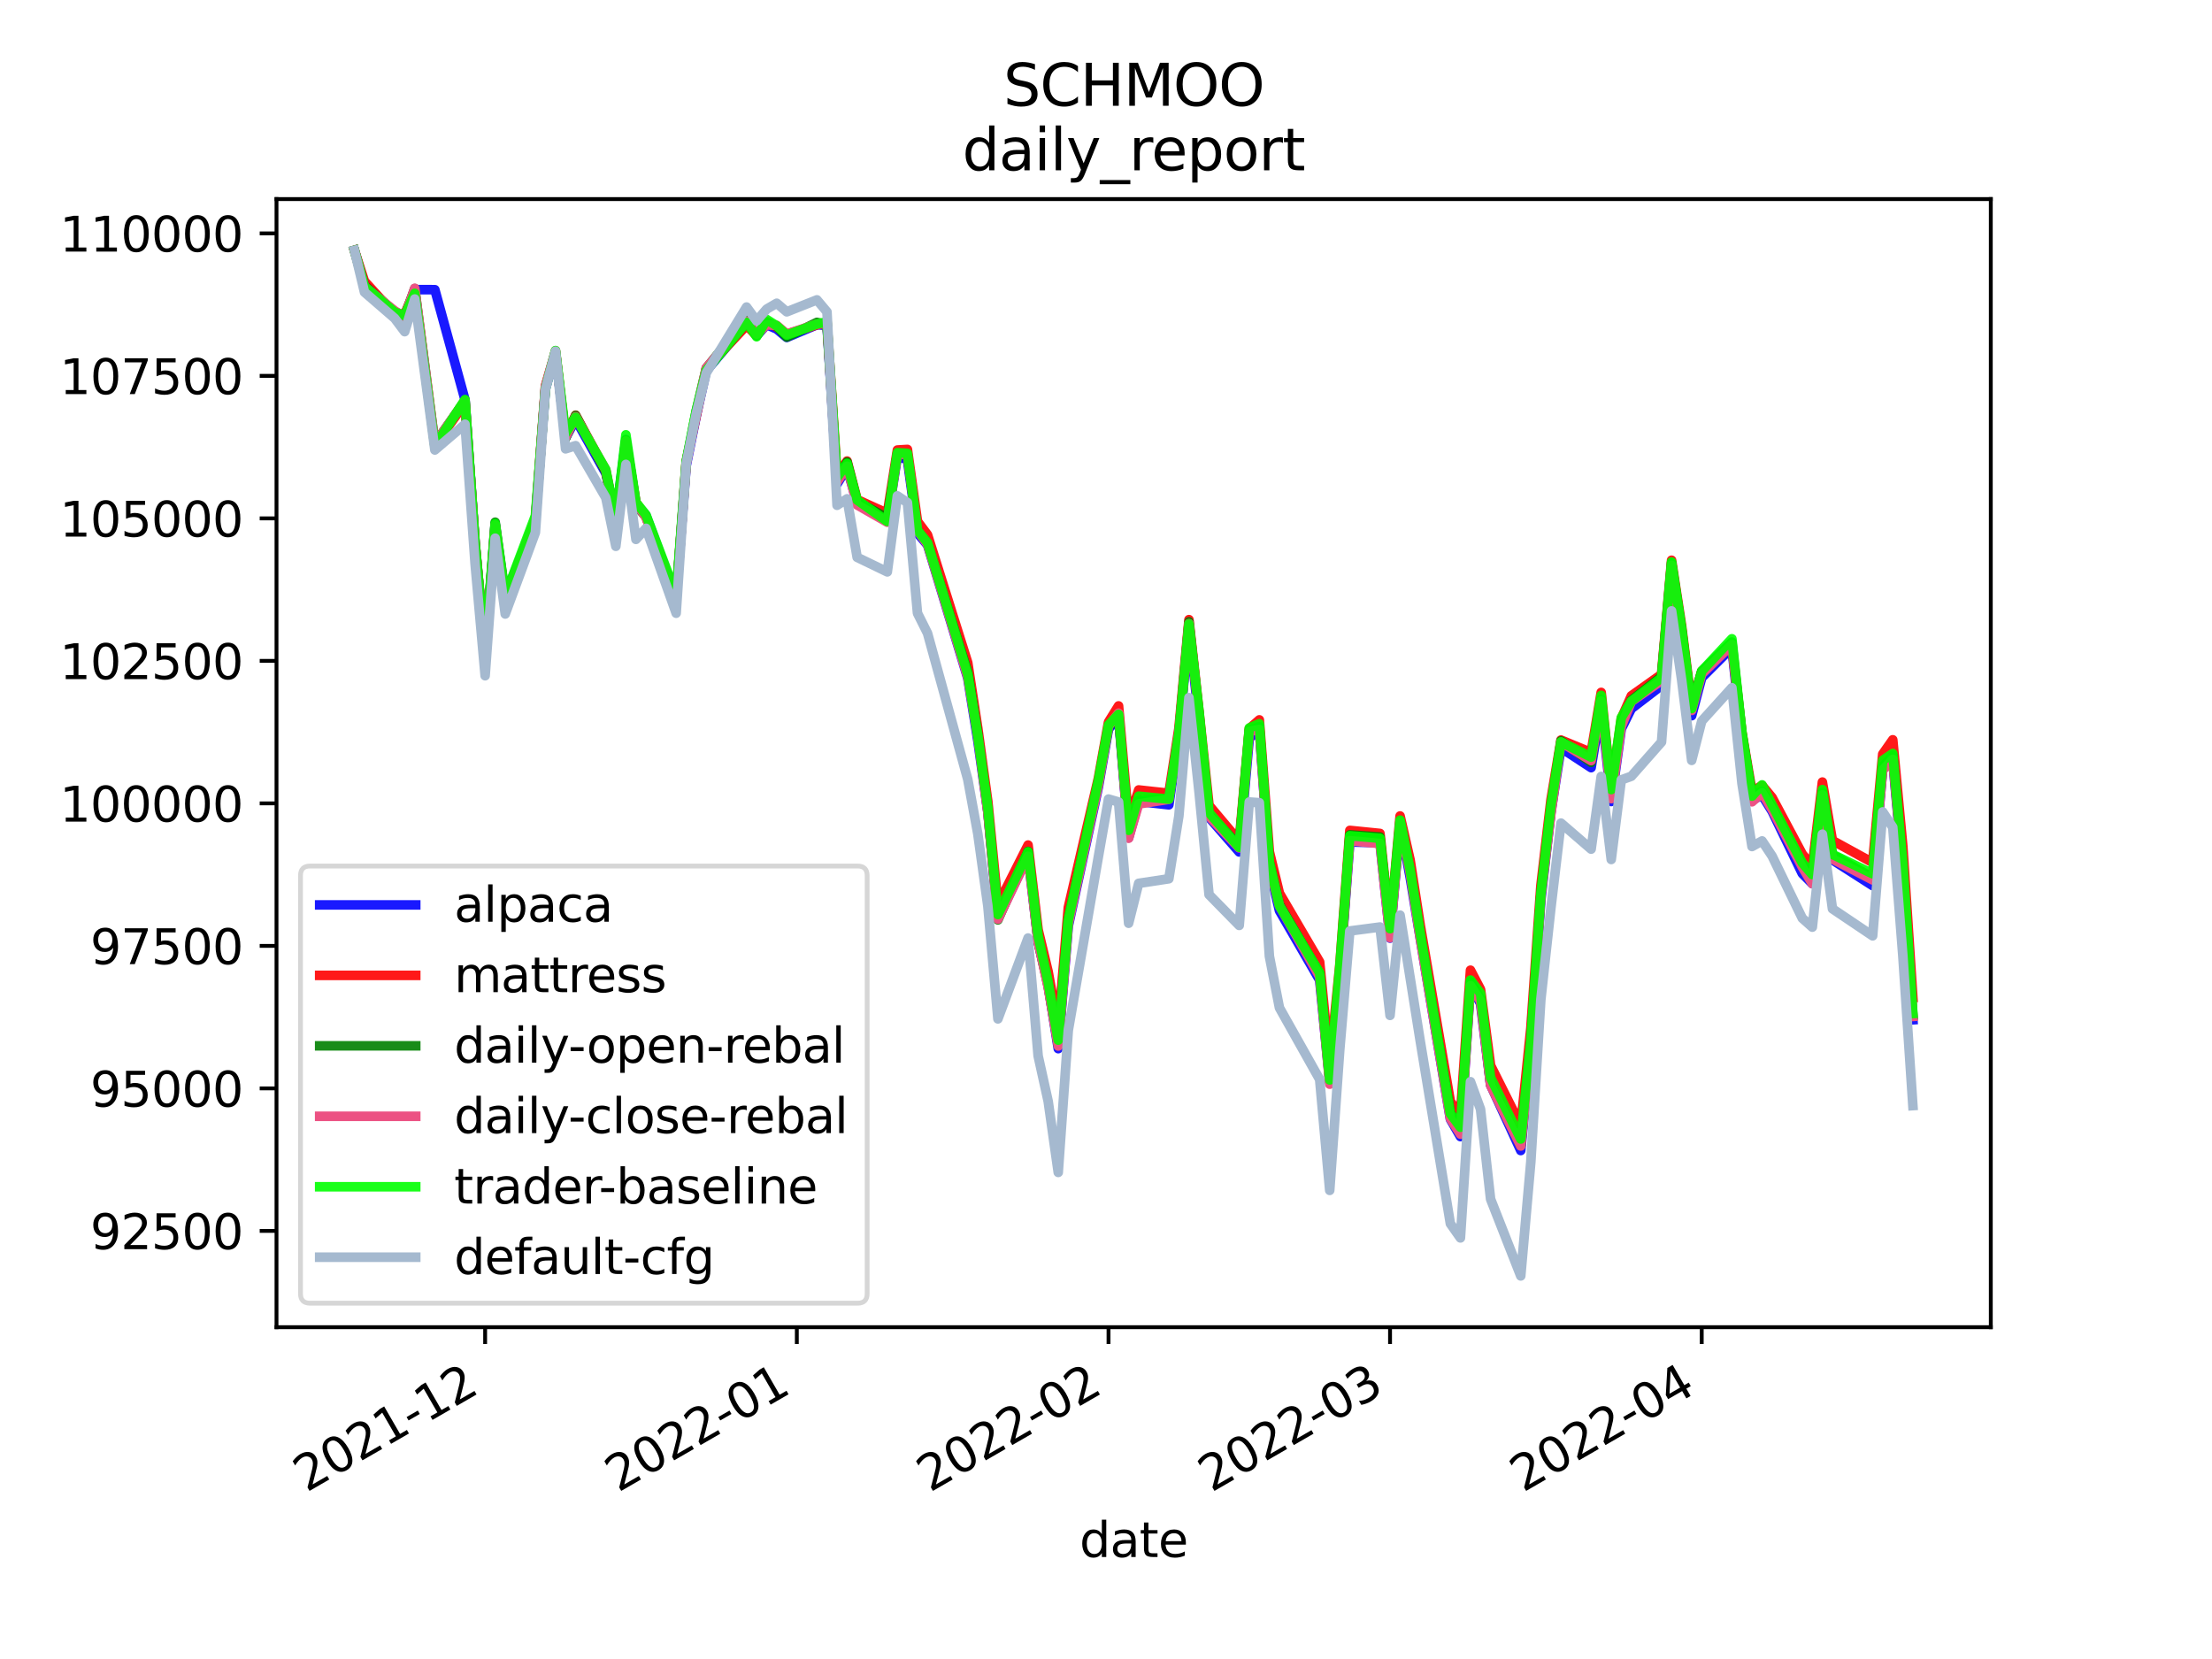<?xml version="1.0" encoding="utf-8" standalone="no"?>
<!DOCTYPE svg PUBLIC "-//W3C//DTD SVG 1.1//EN"
  "http://www.w3.org/Graphics/SVG/1.1/DTD/svg11.dtd">
<svg height="345.6pt" version="1.1" viewBox="0 0 460.8 345.6" width="460.8pt" xmlns="http://www.w3.org/2000/svg" xmlns:xlink="http://www.w3.org/1999/xlink">
 <defs>
  <style type="text/css">*{stroke-linecap:butt;stroke-linejoin:round;}</style>
 </defs>
 <g id="figure_1">
  <g id="patch_1">
   <path d="M 0 345.6 
L 460.8 345.6 
L 460.8 0 
L 0 0 
z
" style="fill:#ffffff;"/>
  </g>
  <g id="axes_1">
   <g id="patch_2">
    <path d="M 57.6 276.48 
L 414.72 276.48 
L 414.72 41.472 
L 57.6 41.472 
z
" style="fill:#ffffff;"/>
   </g>
   <g id="matplotlib.axis_1">
    <g id="xtick_1">
     <g id="line2d_1">
      <defs>
       <path d="M 0 0 
L 0 3.5 
" id="m91ee97bfe8" style="stroke:#000000;stroke-width:0.8;"/>
      </defs>
      <g>
       <use style="stroke:#000000;stroke-width:0.8;" x="101.062" xlink:href="#m91ee97bfe8" y="276.48"/>
      </g>
     </g>
     <g id="text_1">
      <!-- 2021-12 -->
      <g transform="translate(63.837 310.952)rotate(-30)scale(0.1 -0.1)">
       <defs>
        <path d="M 1228 531 
L 3431 531 
L 3431 0 
L 469 0 
L 469 531 
Q 828 903 1448 1529 
Q 2069 2156 2228 2338 
Q 2531 2678 2651 2914 
Q 2772 3150 2772 3378 
Q 2772 3750 2511 3984 
Q 2250 4219 1831 4219 
Q 1534 4219 1204 4116 
Q 875 4013 500 3803 
L 500 4441 
Q 881 4594 1212 4672 
Q 1544 4750 1819 4750 
Q 2544 4750 2975 4387 
Q 3406 4025 3406 3419 
Q 3406 3131 3298 2873 
Q 3191 2616 2906 2266 
Q 2828 2175 2409 1742 
Q 1991 1309 1228 531 
z
" id="DejaVuSans-32" transform="scale(0.016)"/>
        <path d="M 2034 4250 
Q 1547 4250 1301 3770 
Q 1056 3291 1056 2328 
Q 1056 1369 1301 889 
Q 1547 409 2034 409 
Q 2525 409 2770 889 
Q 3016 1369 3016 2328 
Q 3016 3291 2770 3770 
Q 2525 4250 2034 4250 
z
M 2034 4750 
Q 2819 4750 3233 4129 
Q 3647 3509 3647 2328 
Q 3647 1150 3233 529 
Q 2819 -91 2034 -91 
Q 1250 -91 836 529 
Q 422 1150 422 2328 
Q 422 3509 836 4129 
Q 1250 4750 2034 4750 
z
" id="DejaVuSans-30" transform="scale(0.016)"/>
        <path d="M 794 531 
L 1825 531 
L 1825 4091 
L 703 3866 
L 703 4441 
L 1819 4666 
L 2450 4666 
L 2450 531 
L 3481 531 
L 3481 0 
L 794 0 
L 794 531 
z
" id="DejaVuSans-31" transform="scale(0.016)"/>
        <path d="M 313 2009 
L 1997 2009 
L 1997 1497 
L 313 1497 
L 313 2009 
z
" id="DejaVuSans-2d" transform="scale(0.016)"/>
       </defs>
       <use xlink:href="#DejaVuSans-32"/>
       <use x="63.623" xlink:href="#DejaVuSans-30"/>
       <use x="127.246" xlink:href="#DejaVuSans-32"/>
       <use x="190.869" xlink:href="#DejaVuSans-31"/>
       <use x="254.492" xlink:href="#DejaVuSans-2d"/>
       <use x="290.576" xlink:href="#DejaVuSans-31"/>
       <use x="354.199" xlink:href="#DejaVuSans-32"/>
      </g>
     </g>
    </g>
    <g id="xtick_2">
     <g id="line2d_2">
      <g>
       <use style="stroke:#000000;stroke-width:0.8;" x="165.993" xlink:href="#m91ee97bfe8" y="276.48"/>
      </g>
     </g>
     <g id="text_2">
      <!-- 2022-01 -->
      <g transform="translate(128.768 310.952)rotate(-30)scale(0.1 -0.1)">
       <use xlink:href="#DejaVuSans-32"/>
       <use x="63.623" xlink:href="#DejaVuSans-30"/>
       <use x="127.246" xlink:href="#DejaVuSans-32"/>
       <use x="190.869" xlink:href="#DejaVuSans-32"/>
       <use x="254.492" xlink:href="#DejaVuSans-2d"/>
       <use x="290.576" xlink:href="#DejaVuSans-30"/>
       <use x="354.199" xlink:href="#DejaVuSans-31"/>
      </g>
     </g>
    </g>
    <g id="xtick_3">
     <g id="line2d_3">
      <g>
       <use style="stroke:#000000;stroke-width:0.8;" x="230.924" xlink:href="#m91ee97bfe8" y="276.48"/>
      </g>
     </g>
     <g id="text_3">
      <!-- 2022-02 -->
      <g transform="translate(193.699 310.952)rotate(-30)scale(0.1 -0.1)">
       <use xlink:href="#DejaVuSans-32"/>
       <use x="63.623" xlink:href="#DejaVuSans-30"/>
       <use x="127.246" xlink:href="#DejaVuSans-32"/>
       <use x="190.869" xlink:href="#DejaVuSans-32"/>
       <use x="254.492" xlink:href="#DejaVuSans-2d"/>
       <use x="290.576" xlink:href="#DejaVuSans-30"/>
       <use x="354.199" xlink:href="#DejaVuSans-32"/>
      </g>
     </g>
    </g>
    <g id="xtick_4">
     <g id="line2d_4">
      <g>
       <use style="stroke:#000000;stroke-width:0.8;" x="289.571" xlink:href="#m91ee97bfe8" y="276.48"/>
      </g>
     </g>
     <g id="text_4">
      <!-- 2022-03 -->
      <g transform="translate(252.346 310.952)rotate(-30)scale(0.1 -0.1)">
       <defs>
        <path d="M 2597 2516 
Q 3050 2419 3304 2112 
Q 3559 1806 3559 1356 
Q 3559 666 3084 287 
Q 2609 -91 1734 -91 
Q 1441 -91 1130 -33 
Q 819 25 488 141 
L 488 750 
Q 750 597 1062 519 
Q 1375 441 1716 441 
Q 2309 441 2620 675 
Q 2931 909 2931 1356 
Q 2931 1769 2642 2001 
Q 2353 2234 1838 2234 
L 1294 2234 
L 1294 2753 
L 1863 2753 
Q 2328 2753 2575 2939 
Q 2822 3125 2822 3475 
Q 2822 3834 2567 4026 
Q 2313 4219 1838 4219 
Q 1578 4219 1281 4162 
Q 984 4106 628 3988 
L 628 4550 
Q 988 4650 1302 4700 
Q 1616 4750 1894 4750 
Q 2613 4750 3031 4423 
Q 3450 4097 3450 3541 
Q 3450 3153 3228 2886 
Q 3006 2619 2597 2516 
z
" id="DejaVuSans-33" transform="scale(0.016)"/>
       </defs>
       <use xlink:href="#DejaVuSans-32"/>
       <use x="63.623" xlink:href="#DejaVuSans-30"/>
       <use x="127.246" xlink:href="#DejaVuSans-32"/>
       <use x="190.869" xlink:href="#DejaVuSans-32"/>
       <use x="254.492" xlink:href="#DejaVuSans-2d"/>
       <use x="290.576" xlink:href="#DejaVuSans-30"/>
       <use x="354.199" xlink:href="#DejaVuSans-33"/>
      </g>
     </g>
    </g>
    <g id="xtick_5">
     <g id="line2d_5">
      <g>
       <use style="stroke:#000000;stroke-width:0.8;" x="354.502" xlink:href="#m91ee97bfe8" y="276.48"/>
      </g>
     </g>
     <g id="text_5">
      <!-- 2022-04 -->
      <g transform="translate(317.277 310.952)rotate(-30)scale(0.1 -0.1)">
       <defs>
        <path d="M 2419 4116 
L 825 1625 
L 2419 1625 
L 2419 4116 
z
M 2253 4666 
L 3047 4666 
L 3047 1625 
L 3713 1625 
L 3713 1100 
L 3047 1100 
L 3047 0 
L 2419 0 
L 2419 1100 
L 313 1100 
L 313 1709 
L 2253 4666 
z
" id="DejaVuSans-34" transform="scale(0.016)"/>
       </defs>
       <use xlink:href="#DejaVuSans-32"/>
       <use x="63.623" xlink:href="#DejaVuSans-30"/>
       <use x="127.246" xlink:href="#DejaVuSans-32"/>
       <use x="190.869" xlink:href="#DejaVuSans-32"/>
       <use x="254.492" xlink:href="#DejaVuSans-2d"/>
       <use x="290.576" xlink:href="#DejaVuSans-30"/>
       <use x="354.199" xlink:href="#DejaVuSans-34"/>
      </g>
     </g>
    </g>
    <g id="text_6">
     <!-- date -->
     <g transform="translate(224.885 324.351)scale(0.1 -0.1)">
      <defs>
       <path d="M 2906 2969 
L 2906 4863 
L 3481 4863 
L 3481 0 
L 2906 0 
L 2906 525 
Q 2725 213 2448 61 
Q 2172 -91 1784 -91 
Q 1150 -91 751 415 
Q 353 922 353 1747 
Q 353 2572 751 3078 
Q 1150 3584 1784 3584 
Q 2172 3584 2448 3432 
Q 2725 3281 2906 2969 
z
M 947 1747 
Q 947 1113 1208 752 
Q 1469 391 1925 391 
Q 2381 391 2643 752 
Q 2906 1113 2906 1747 
Q 2906 2381 2643 2742 
Q 2381 3103 1925 3103 
Q 1469 3103 1208 2742 
Q 947 2381 947 1747 
z
" id="DejaVuSans-64" transform="scale(0.016)"/>
       <path d="M 2194 1759 
Q 1497 1759 1228 1600 
Q 959 1441 959 1056 
Q 959 750 1161 570 
Q 1363 391 1709 391 
Q 2188 391 2477 730 
Q 2766 1069 2766 1631 
L 2766 1759 
L 2194 1759 
z
M 3341 1997 
L 3341 0 
L 2766 0 
L 2766 531 
Q 2569 213 2275 61 
Q 1981 -91 1556 -91 
Q 1019 -91 701 211 
Q 384 513 384 1019 
Q 384 1609 779 1909 
Q 1175 2209 1959 2209 
L 2766 2209 
L 2766 2266 
Q 2766 2663 2505 2880 
Q 2244 3097 1772 3097 
Q 1472 3097 1187 3025 
Q 903 2953 641 2809 
L 641 3341 
Q 956 3463 1253 3523 
Q 1550 3584 1831 3584 
Q 2591 3584 2966 3190 
Q 3341 2797 3341 1997 
z
" id="DejaVuSans-61" transform="scale(0.016)"/>
       <path d="M 1172 4494 
L 1172 3500 
L 2356 3500 
L 2356 3053 
L 1172 3053 
L 1172 1153 
Q 1172 725 1289 603 
Q 1406 481 1766 481 
L 2356 481 
L 2356 0 
L 1766 0 
Q 1100 0 847 248 
Q 594 497 594 1153 
L 594 3053 
L 172 3053 
L 172 3500 
L 594 3500 
L 594 4494 
L 1172 4494 
z
" id="DejaVuSans-74" transform="scale(0.016)"/>
       <path d="M 3597 1894 
L 3597 1613 
L 953 1613 
Q 991 1019 1311 708 
Q 1631 397 2203 397 
Q 2534 397 2845 478 
Q 3156 559 3463 722 
L 3463 178 
Q 3153 47 2828 -22 
Q 2503 -91 2169 -91 
Q 1331 -91 842 396 
Q 353 884 353 1716 
Q 353 2575 817 3079 
Q 1281 3584 2069 3584 
Q 2775 3584 3186 3129 
Q 3597 2675 3597 1894 
z
M 3022 2063 
Q 3016 2534 2758 2815 
Q 2500 3097 2075 3097 
Q 1594 3097 1305 2825 
Q 1016 2553 972 2059 
L 3022 2063 
z
" id="DejaVuSans-65" transform="scale(0.016)"/>
      </defs>
      <use xlink:href="#DejaVuSans-64"/>
      <use x="63.477" xlink:href="#DejaVuSans-61"/>
      <use x="124.756" xlink:href="#DejaVuSans-74"/>
      <use x="163.965" xlink:href="#DejaVuSans-65"/>
     </g>
    </g>
   </g>
   <g id="matplotlib.axis_2">
    <g id="ytick_1">
     <g id="line2d_6">
      <defs>
       <path d="M 0 0 
L -3.5 0 
" id="med7c6c26e0" style="stroke:#000000;stroke-width:0.8;"/>
      </defs>
      <g>
       <use style="stroke:#000000;stroke-width:0.8;" x="57.6" xlink:href="#med7c6c26e0" y="256.418"/>
      </g>
     </g>
     <g id="text_7">
      <!-- 92500 -->
      <g transform="translate(18.788 260.217)scale(0.1 -0.1)">
       <defs>
        <path d="M 703 97 
L 703 672 
Q 941 559 1184 500 
Q 1428 441 1663 441 
Q 2288 441 2617 861 
Q 2947 1281 2994 2138 
Q 2813 1869 2534 1725 
Q 2256 1581 1919 1581 
Q 1219 1581 811 2004 
Q 403 2428 403 3163 
Q 403 3881 828 4315 
Q 1253 4750 1959 4750 
Q 2769 4750 3195 4129 
Q 3622 3509 3622 2328 
Q 3622 1225 3098 567 
Q 2575 -91 1691 -91 
Q 1453 -91 1209 -44 
Q 966 3 703 97 
z
M 1959 2075 
Q 2384 2075 2632 2365 
Q 2881 2656 2881 3163 
Q 2881 3666 2632 3958 
Q 2384 4250 1959 4250 
Q 1534 4250 1286 3958 
Q 1038 3666 1038 3163 
Q 1038 2656 1286 2365 
Q 1534 2075 1959 2075 
z
" id="DejaVuSans-39" transform="scale(0.016)"/>
        <path d="M 691 4666 
L 3169 4666 
L 3169 4134 
L 1269 4134 
L 1269 2991 
Q 1406 3038 1543 3061 
Q 1681 3084 1819 3084 
Q 2600 3084 3056 2656 
Q 3513 2228 3513 1497 
Q 3513 744 3044 326 
Q 2575 -91 1722 -91 
Q 1428 -91 1123 -41 
Q 819 9 494 109 
L 494 744 
Q 775 591 1075 516 
Q 1375 441 1709 441 
Q 2250 441 2565 725 
Q 2881 1009 2881 1497 
Q 2881 1984 2565 2268 
Q 2250 2553 1709 2553 
Q 1456 2553 1204 2497 
Q 953 2441 691 2322 
L 691 4666 
z
" id="DejaVuSans-35" transform="scale(0.016)"/>
       </defs>
       <use xlink:href="#DejaVuSans-39"/>
       <use x="63.623" xlink:href="#DejaVuSans-32"/>
       <use x="127.246" xlink:href="#DejaVuSans-35"/>
       <use x="190.869" xlink:href="#DejaVuSans-30"/>
       <use x="254.492" xlink:href="#DejaVuSans-30"/>
      </g>
     </g>
    </g>
    <g id="ytick_2">
     <g id="line2d_7">
      <g>
       <use style="stroke:#000000;stroke-width:0.8;" x="57.6" xlink:href="#med7c6c26e0" y="226.732"/>
      </g>
     </g>
     <g id="text_8">
      <!-- 95000 -->
      <g transform="translate(18.788 230.531)scale(0.1 -0.1)">
       <use xlink:href="#DejaVuSans-39"/>
       <use x="63.623" xlink:href="#DejaVuSans-35"/>
       <use x="127.246" xlink:href="#DejaVuSans-30"/>
       <use x="190.869" xlink:href="#DejaVuSans-30"/>
       <use x="254.492" xlink:href="#DejaVuSans-30"/>
      </g>
     </g>
    </g>
    <g id="ytick_3">
     <g id="line2d_8">
      <g>
       <use style="stroke:#000000;stroke-width:0.8;" x="57.6" xlink:href="#med7c6c26e0" y="197.046"/>
      </g>
     </g>
     <g id="text_9">
      <!-- 97500 -->
      <g transform="translate(18.788 200.845)scale(0.1 -0.1)">
       <defs>
        <path d="M 525 4666 
L 3525 4666 
L 3525 4397 
L 1831 0 
L 1172 0 
L 2766 4134 
L 525 4134 
L 525 4666 
z
" id="DejaVuSans-37" transform="scale(0.016)"/>
       </defs>
       <use xlink:href="#DejaVuSans-39"/>
       <use x="63.623" xlink:href="#DejaVuSans-37"/>
       <use x="127.246" xlink:href="#DejaVuSans-35"/>
       <use x="190.869" xlink:href="#DejaVuSans-30"/>
       <use x="254.492" xlink:href="#DejaVuSans-30"/>
      </g>
     </g>
    </g>
    <g id="ytick_4">
     <g id="line2d_9">
      <g>
       <use style="stroke:#000000;stroke-width:0.8;" x="57.6" xlink:href="#med7c6c26e0" y="167.359"/>
      </g>
     </g>
     <g id="text_10">
      <!-- 100000 -->
      <g transform="translate(12.425 171.158)scale(0.1 -0.1)">
       <use xlink:href="#DejaVuSans-31"/>
       <use x="63.623" xlink:href="#DejaVuSans-30"/>
       <use x="127.246" xlink:href="#DejaVuSans-30"/>
       <use x="190.869" xlink:href="#DejaVuSans-30"/>
       <use x="254.492" xlink:href="#DejaVuSans-30"/>
       <use x="318.115" xlink:href="#DejaVuSans-30"/>
      </g>
     </g>
    </g>
    <g id="ytick_5">
     <g id="line2d_10">
      <g>
       <use style="stroke:#000000;stroke-width:0.8;" x="57.6" xlink:href="#med7c6c26e0" y="137.673"/>
      </g>
     </g>
     <g id="text_11">
      <!-- 102500 -->
      <g transform="translate(12.425 141.472)scale(0.1 -0.1)">
       <use xlink:href="#DejaVuSans-31"/>
       <use x="63.623" xlink:href="#DejaVuSans-30"/>
       <use x="127.246" xlink:href="#DejaVuSans-32"/>
       <use x="190.869" xlink:href="#DejaVuSans-35"/>
       <use x="254.492" xlink:href="#DejaVuSans-30"/>
       <use x="318.115" xlink:href="#DejaVuSans-30"/>
      </g>
     </g>
    </g>
    <g id="ytick_6">
     <g id="line2d_11">
      <g>
       <use style="stroke:#000000;stroke-width:0.8;" x="57.6" xlink:href="#med7c6c26e0" y="107.987"/>
      </g>
     </g>
     <g id="text_12">
      <!-- 105000 -->
      <g transform="translate(12.425 111.786)scale(0.1 -0.1)">
       <use xlink:href="#DejaVuSans-31"/>
       <use x="63.623" xlink:href="#DejaVuSans-30"/>
       <use x="127.246" xlink:href="#DejaVuSans-35"/>
       <use x="190.869" xlink:href="#DejaVuSans-30"/>
       <use x="254.492" xlink:href="#DejaVuSans-30"/>
       <use x="318.115" xlink:href="#DejaVuSans-30"/>
      </g>
     </g>
    </g>
    <g id="ytick_7">
     <g id="line2d_12">
      <g>
       <use style="stroke:#000000;stroke-width:0.8;" x="57.6" xlink:href="#med7c6c26e0" y="78.3"/>
      </g>
     </g>
     <g id="text_13">
      <!-- 107500 -->
      <g transform="translate(12.425 82.1)scale(0.1 -0.1)">
       <use xlink:href="#DejaVuSans-31"/>
       <use x="63.623" xlink:href="#DejaVuSans-30"/>
       <use x="127.246" xlink:href="#DejaVuSans-37"/>
       <use x="190.869" xlink:href="#DejaVuSans-35"/>
       <use x="254.492" xlink:href="#DejaVuSans-30"/>
       <use x="318.115" xlink:href="#DejaVuSans-30"/>
      </g>
     </g>
    </g>
    <g id="ytick_8">
     <g id="line2d_13">
      <g>
       <use style="stroke:#000000;stroke-width:0.8;" x="57.6" xlink:href="#med7c6c26e0" y="48.614"/>
      </g>
     </g>
     <g id="text_14">
      <!-- 110000 -->
      <g transform="translate(12.425 52.413)scale(0.1 -0.1)">
       <use xlink:href="#DejaVuSans-31"/>
       <use x="63.623" xlink:href="#DejaVuSans-31"/>
       <use x="127.246" xlink:href="#DejaVuSans-30"/>
       <use x="190.869" xlink:href="#DejaVuSans-30"/>
       <use x="254.492" xlink:href="#DejaVuSans-30"/>
       <use x="318.115" xlink:href="#DejaVuSans-30"/>
      </g>
     </g>
    </g>
   </g>
   <g id="line2d_14">
    <path clip-path="url(#p1a6c184870)" d="M 73.833 52.154 
L 75.927 59.183 
L 82.211 65.481 
L 84.305 66.21 
L 86.4 60.339 
L 90.589 60.346 
L 96.873 83.286 
L 98.967 113.056 
L 101.062 136.129 
L 103.156 109.179 
L 105.251 124.555 
L 111.535 108.155 
L 113.629 80.981 
L 115.724 73.54 
L 117.818 91.233 
L 119.913 87.343 
L 126.196 98.582 
L 128.291 107.733 
L 130.385 91.559 
L 132.48 104.893 
L 134.575 107.373 
L 140.858 124.41 
L 142.953 97.012 
L 145.047 86.623 
L 147.142 77.229 
L 155.52 67.334 
L 157.615 69.925 
L 159.709 67.652 
L 161.804 68.538 
L 163.898 70.295 
L 170.182 67.641 
L 172.276 67.799 
L 174.371 100.804 
L 176.465 97.44 
L 178.56 104.858 
L 184.844 108.609 
L 186.938 95.078 
L 189.033 95.728 
L 191.127 111.046 
L 193.222 113.522 
L 201.6 141.269 
L 203.695 154.274 
L 205.789 169.176 
L 207.884 191.324 
L 214.167 178.22 
L 216.262 196.14 
L 218.356 205.292 
L 220.451 218.451 
L 222.545 192.932 
L 228.829 163.893 
L 230.924 151.863 
L 233.018 149.39 
L 235.113 174.52 
L 237.207 166.946 
L 243.491 167.663 
L 245.585 153.216 
L 247.68 130.789 
L 249.775 150.186 
L 251.869 170.275 
L 258.153 177.481 
L 260.247 153.769 
L 262.342 151.921 
L 264.436 180.83 
L 266.531 189.716 
L 274.909 204.167 
L 277.004 225.447 
L 279.098 203.236 
L 281.193 175.393 
L 287.476 175.563 
L 289.571 195.431 
L 291.665 171.605 
L 293.76 182.775 
L 295.855 195.46 
L 302.138 233.164 
L 304.233 236.772 
L 306.327 205.093 
L 308.422 209.067 
L 310.516 226.023 
L 316.8 239.674 
L 318.895 218.288 
L 320.989 187.41 
L 323.084 169.213 
L 325.178 155.807 
L 331.462 159.914 
L 333.556 147.217 
L 335.651 166.968 
L 337.745 151.839 
L 339.84 147.625 
L 346.124 142.802 
L 348.218 118.561 
L 350.313 131.503 
L 352.407 149.094 
L 354.502 141.174 
L 360.785 134.901 
L 362.88 154.642 
L 364.975 166.697 
L 367.069 165.632 
L 369.164 169.009 
L 375.447 181.971 
L 377.542 184.086 
L 379.636 167.008 
L 381.731 179.129 
L 390.109 184.494 
L 392.204 160.175 
L 394.298 158.466 
L 396.393 181.568 
L 398.487 212.443 
" style="fill:none;stroke:#0000ff;stroke-linecap:square;stroke-opacity:0.9;stroke-width:2;"/>
   </g>
   <g id="line2d_15">
    <path clip-path="url(#p1a6c184870)" d="M 73.833 52.154 
L 75.927 58.588 
L 82.211 65.478 
L 84.305 65.471 
L 86.4 60.468 
L 90.589 92.789 
L 96.873 83.945 
L 98.967 112.941 
L 101.062 135.818 
L 103.156 109.853 
L 105.251 124.845 
L 111.535 108.361 
L 113.629 80.379 
L 115.724 73.312 
L 117.818 90.926 
L 119.913 86.494 
L 126.196 98.095 
L 128.291 108.514 
L 130.385 91.907 
L 132.48 104.639 
L 134.575 107.706 
L 140.858 124.697 
L 142.953 96.103 
L 145.047 86.568 
L 147.142 76.712 
L 155.52 67.806 
L 157.615 69.918 
L 159.709 66.98 
L 161.804 68.135 
L 163.898 69.603 
L 170.182 67.674 
L 172.276 67.157 
L 174.371 99.003 
L 176.465 96.046 
L 178.56 104.087 
L 184.844 106.938 
L 186.938 93.749 
L 189.033 93.621 
L 191.127 108.612 
L 193.222 111.412 
L 201.6 138.056 
L 203.695 151.72 
L 205.789 167.035 
L 207.884 188.463 
L 214.167 176.04 
L 216.262 193.695 
L 218.356 202.439 
L 220.451 214.13 
L 222.545 189.058 
L 228.829 162.046 
L 230.924 150.414 
L 233.018 147.052 
L 235.113 171.031 
L 237.207 164.563 
L 243.491 165.252 
L 245.585 151.73 
L 247.68 129.084 
L 249.775 148.134 
L 251.869 167.787 
L 258.153 175.244 
L 260.247 151.808 
L 262.342 149.961 
L 264.436 177.439 
L 266.531 186.076 
L 274.909 200.388 
L 277.004 221.927 
L 279.098 201.174 
L 281.193 172.987 
L 287.476 173.621 
L 289.571 193.548 
L 291.665 169.98 
L 293.76 179.174 
L 295.855 192.681 
L 302.138 229.465 
L 304.233 232.305 
L 306.327 202.111 
L 308.422 206.108 
L 310.516 221.957 
L 316.8 234.496 
L 318.895 214.265 
L 320.989 184.487 
L 323.084 166.647 
L 325.178 154.167 
L 331.462 156.755 
L 333.556 144.236 
L 335.651 164.628 
L 337.745 149.685 
L 339.84 144.943 
L 346.124 140.493 
L 348.218 116.706 
L 350.313 130.375 
L 352.407 146.99 
L 354.502 139.838 
L 360.785 134.451 
L 362.88 152.532 
L 364.975 164.873 
L 367.069 163.629 
L 369.164 166.144 
L 375.447 177.91 
L 377.542 180.491 
L 379.636 162.918 
L 381.731 175.095 
L 390.109 179.693 
L 392.204 157.092 
L 394.298 154.112 
L 396.393 176.299 
L 398.487 207.834 
" style="fill:none;stroke:#ff0000;stroke-linecap:square;stroke-opacity:0.9;stroke-width:2;"/>
   </g>
   <g id="line2d_16">
    <path clip-path="url(#p1a6c184870)" d="M 73.833 52.154 
L 75.927 59.52 
L 82.211 64.905 
L 84.305 65.855 
L 86.4 60.121 
L 90.589 92.373 
L 96.873 83.466 
L 98.967 113.171 
L 101.062 135.991 
L 103.156 108.787 
L 105.251 123.98 
L 111.535 108.665 
L 113.629 80.67 
L 115.724 73.229 
L 117.818 91.304 
L 119.913 86.55 
L 126.196 98.257 
L 128.291 108.943 
L 130.385 91.69 
L 132.48 105.327 
L 134.575 107.612 
L 140.858 124.717 
L 142.953 96.286 
L 145.047 85.568 
L 147.142 76.693 
L 155.52 66.383 
L 157.615 69.923 
L 159.709 67.264 
L 161.804 67.951 
L 163.898 70.219 
L 170.182 67.16 
L 172.276 67.625 
L 174.371 100.162 
L 176.465 96.247 
L 178.56 104.458 
L 184.844 107.936 
L 186.938 94.522 
L 189.033 94.924 
L 191.127 110.464 
L 193.222 113.256 
L 201.6 140.014 
L 203.695 152.904 
L 205.789 169.005 
L 207.884 191.628 
L 214.167 177.367 
L 216.262 196.136 
L 218.356 205.468 
L 220.451 217.731 
L 222.545 191.541 
L 228.829 163.136 
L 230.924 151.453 
L 233.018 149.049 
L 235.113 173.843 
L 237.207 166.757 
L 243.491 166.39 
L 245.585 152.836 
L 247.68 129.538 
L 249.775 148.635 
L 251.869 169.785 
L 258.153 176.093 
L 260.247 152.146 
L 262.342 151.354 
L 264.436 179.682 
L 266.531 188.436 
L 274.909 202.798 
L 277.004 225.258 
L 279.098 202.919 
L 281.193 173.916 
L 287.476 174.359 
L 289.571 194.653 
L 291.665 171.167 
L 293.76 181.596 
L 295.855 194.85 
L 302.138 231.794 
L 304.233 235.642 
L 306.327 204.455 
L 308.422 208.057 
L 310.516 225.903 
L 316.8 238.661 
L 318.895 217.388 
L 320.989 186.231 
L 323.084 168.968 
L 325.178 154.331 
L 331.462 158.814 
L 333.556 145.676 
L 335.651 165.268 
L 337.745 150.547 
L 339.84 145.883 
L 346.124 140.941 
L 348.218 117.243 
L 350.313 131.118 
L 352.407 147.455 
L 354.502 139.847 
L 360.785 133.748 
L 362.88 152.826 
L 364.975 165.61 
L 367.069 164.833 
L 369.164 168.165 
L 375.447 180.006 
L 377.542 182.701 
L 379.636 165.062 
L 381.731 178.069 
L 390.109 182.838 
L 392.204 159.689 
L 394.298 157.348 
L 396.393 180.98 
L 398.487 211.445 
" style="fill:none;stroke:#008000;stroke-linecap:square;stroke-opacity:0.9;stroke-width:2;"/>
   </g>
   <g id="line2d_17">
    <path clip-path="url(#p1a6c184870)" d="M 73.833 52.154 
L 75.927 59.732 
L 82.211 64.738 
L 84.305 66.085 
L 86.4 60.053 
L 90.589 92.424 
L 96.873 83.463 
L 98.967 113.389 
L 101.062 136.027 
L 103.156 109.383 
L 105.251 124.679 
L 111.535 107.978 
L 113.629 80.429 
L 115.724 73.068 
L 117.818 91.071 
L 119.913 86.822 
L 126.196 97.874 
L 128.291 108.988 
L 130.385 91.883 
L 132.48 104.783 
L 134.575 107.759 
L 140.858 124.287 
L 142.953 96.615 
L 145.047 85.999 
L 147.142 76.624 
L 155.52 66.972 
L 157.615 69.602 
L 159.709 67.67 
L 161.804 67.781 
L 163.898 69.58 
L 170.182 67.529 
L 172.276 67.36 
L 174.371 100.415 
L 176.465 97.13 
L 178.56 105.19 
L 184.844 108.786 
L 186.938 94.579 
L 189.033 94.692 
L 191.127 110.537 
L 193.222 113.377 
L 201.6 141.028 
L 203.695 153.428 
L 205.789 169.277 
L 207.884 191.469 
L 214.167 178.377 
L 216.262 196.19 
L 218.356 205.682 
L 220.451 217.905 
L 222.545 192.49 
L 228.829 163.403 
L 230.924 151.29 
L 233.018 148.561 
L 235.113 174.618 
L 237.207 167.484 
L 243.491 166.513 
L 245.585 152.744 
L 247.68 129.931 
L 249.775 148.906 
L 251.869 170.073 
L 258.153 176.627 
L 260.247 152.371 
L 262.342 151.967 
L 264.436 180.495 
L 266.531 188.681 
L 274.909 203.475 
L 277.004 225.857 
L 279.098 202.485 
L 281.193 175.136 
L 287.476 175.724 
L 289.571 195.342 
L 291.665 171.228 
L 293.76 181.803 
L 295.855 195.459 
L 302.138 233.029 
L 304.233 236.258 
L 306.327 205.342 
L 308.422 208.578 
L 310.516 226.107 
L 316.8 238.737 
L 318.895 218.489 
L 320.989 186.701 
L 323.084 169.545 
L 325.178 154.619 
L 331.462 158.455 
L 333.556 146.058 
L 335.651 166.367 
L 337.745 151.337 
L 339.84 146.147 
L 346.124 141.772 
L 348.218 117.758 
L 350.313 131.994 
L 352.407 147.998 
L 354.502 140.415 
L 360.785 134.284 
L 362.88 153.421 
L 364.975 167.028 
L 367.069 165.159 
L 369.164 168.648 
L 375.447 180.613 
L 377.542 184.085 
L 379.636 165.579 
L 381.731 178.953 
L 390.109 183.308 
L 392.204 160.445 
L 394.298 158.196 
L 396.393 180.905 
L 398.487 211.748 
" style="fill:none;stroke:#ec5283;stroke-linecap:square;stroke-width:2;"/>
   </g>
   <g id="line2d_18">
    <path clip-path="url(#p1a6c184870)" d="M 73.833 52.154 
L 75.927 59.676 
L 82.211 65.033 
L 84.305 65.775 
L 86.4 61.113 
L 90.589 92.944 
L 96.873 83.233 
L 98.967 113.058 
L 101.062 135.759 
L 103.156 109.051 
L 105.251 124.125 
L 111.535 107.423 
L 113.629 81.002 
L 115.724 73.034 
L 117.818 90.258 
L 119.913 86.938 
L 126.196 97.814 
L 128.291 108.294 
L 130.385 90.577 
L 132.48 104.646 
L 134.575 107.253 
L 140.858 123.897 
L 142.953 96.079 
L 145.047 85.477 
L 147.142 77.148 
L 155.52 67.16 
L 157.615 70.147 
L 159.709 66.552 
L 161.804 67.886 
L 163.898 69.809 
L 170.182 67.497 
L 172.276 67.037 
L 174.371 99.445 
L 176.465 96.541 
L 178.56 104.169 
L 184.844 108.619 
L 186.938 94.296 
L 189.033 94.432 
L 191.127 110.474 
L 193.222 113.049 
L 201.6 140.397 
L 203.695 153.296 
L 205.789 168.234 
L 207.884 190.517 
L 214.167 177.446 
L 216.262 194.902 
L 218.356 204.563 
L 220.451 216.685 
L 222.545 191.599 
L 228.829 162.444 
L 230.924 151.006 
L 233.018 148.821 
L 235.113 172.965 
L 237.207 165.857 
L 243.491 166.484 
L 245.585 152.749 
L 247.68 129.995 
L 249.775 148.168 
L 251.869 169.274 
L 258.153 176.509 
L 260.247 151.646 
L 262.342 150.766 
L 264.436 179.604 
L 266.531 188.704 
L 274.909 202.652 
L 277.004 224.969 
L 279.098 201.33 
L 281.193 174.097 
L 287.476 174.632 
L 289.571 193.464 
L 291.665 170.845 
L 293.76 181.133 
L 295.855 194.282 
L 302.138 231.961 
L 304.233 234.824 
L 306.327 204.166 
L 308.422 206.926 
L 310.516 224.466 
L 316.8 237.275 
L 318.895 216.789 
L 320.989 186.168 
L 323.084 167.73 
L 325.178 154.557 
L 331.462 157.719 
L 333.556 144.87 
L 335.651 164.476 
L 337.745 149.489 
L 339.84 146.056 
L 346.124 141.176 
L 348.218 117.069 
L 350.313 130.857 
L 352.407 147.603 
L 354.502 139.792 
L 360.785 133.068 
L 362.88 152.606 
L 364.975 165.845 
L 367.069 163.506 
L 369.164 167.661 
L 375.447 179.744 
L 377.542 182.194 
L 379.636 164.491 
L 381.731 177.972 
L 390.109 182.032 
L 392.204 158.404 
L 394.298 156.961 
L 396.393 179.799 
L 398.487 211.135 
" style="fill:none;stroke:#00ff00;stroke-linecap:square;stroke-opacity:0.9;stroke-width:2;"/>
   </g>
   <g id="line2d_19">
    <path clip-path="url(#p1a6c184870)" d="M 73.833 52.154 
L 75.927 60.868 
L 82.211 66.301 
L 84.305 69.089 
L 86.4 62.294 
L 90.589 93.74 
L 96.873 88.378 
L 98.967 117.431 
L 101.062 140.766 
L 103.156 112.115 
L 105.251 127.905 
L 111.535 110.927 
L 113.629 81.141 
L 115.724 73.16 
L 117.818 93.5 
L 119.913 92.841 
L 126.196 103.672 
L 128.291 113.803 
L 130.385 96.747 
L 132.48 112.362 
L 134.575 110.062 
L 140.858 127.743 
L 142.953 96.579 
L 145.047 86.191 
L 147.142 77.663 
L 155.52 63.965 
L 157.615 66.835 
L 159.709 64.393 
L 161.804 63.172 
L 163.898 64.959 
L 170.182 62.468 
L 172.276 64.965 
L 174.371 105.258 
L 176.465 103.911 
L 178.56 116.1 
L 184.844 119.133 
L 186.938 103.298 
L 189.033 104.703 
L 191.127 127.73 
L 193.222 131.92 
L 201.6 162.349 
L 203.695 173.715 
L 205.789 188.78 
L 207.884 212.253 
L 214.167 195.406 
L 216.262 219.963 
L 218.356 229.43 
L 220.451 244.233 
L 222.545 214.645 
L 228.829 178.379 
L 230.924 166.457 
L 233.018 167.065 
L 235.113 192.329 
L 237.207 184.015 
L 243.491 183.064 
L 245.585 169.962 
L 247.68 145.333 
L 249.775 164.944 
L 251.869 186.374 
L 258.153 192.779 
L 260.247 167.071 
L 262.342 167.214 
L 264.436 199.196 
L 266.531 209.942 
L 274.909 224.862 
L 277.004 247.977 
L 279.098 218.696 
L 281.193 193.939 
L 287.476 193.116 
L 289.571 211.524 
L 291.665 190.638 
L 293.76 203.71 
L 295.855 216.841 
L 302.138 254.905 
L 304.233 257.88 
L 306.327 225.335 
L 308.422 231.073 
L 310.516 249.79 
L 316.8 265.798 
L 318.895 242.068 
L 320.989 208.217 
L 323.084 189.125 
L 325.178 171.468 
L 331.462 176.889 
L 333.556 161.75 
L 335.651 179.046 
L 337.745 162.464 
L 339.84 161.709 
L 346.124 154.577 
L 348.218 127.263 
L 350.313 141.618 
L 352.407 158.401 
L 354.502 150.214 
L 360.785 143.27 
L 362.88 163.198 
L 364.975 176.346 
L 367.069 175.183 
L 369.164 178.338 
L 375.447 191.282 
L 377.542 193.142 
L 379.636 173.787 
L 381.731 189.315 
L 390.109 194.953 
L 392.204 169.134 
L 394.298 172.338 
L 396.393 199.101 
L 398.487 230.32 
" style="fill:none;stroke:#a5b9cf;stroke-linecap:square;stroke-width:2;"/>
   </g>
   <g id="patch_3">
    <path d="M 57.6 276.48 
L 57.6 41.472 
" style="fill:none;stroke:#000000;stroke-linecap:square;stroke-linejoin:miter;stroke-width:0.8;"/>
   </g>
   <g id="patch_4">
    <path d="M 414.72 276.48 
L 414.72 41.472 
" style="fill:none;stroke:#000000;stroke-linecap:square;stroke-linejoin:miter;stroke-width:0.8;"/>
   </g>
   <g id="patch_5">
    <path d="M 57.6 276.48 
L 414.72 276.48 
" style="fill:none;stroke:#000000;stroke-linecap:square;stroke-linejoin:miter;stroke-width:0.8;"/>
   </g>
   <g id="patch_6">
    <path d="M 57.6 41.472 
L 414.72 41.472 
" style="fill:none;stroke:#000000;stroke-linecap:square;stroke-linejoin:miter;stroke-width:0.8;"/>
   </g>
   <g id="text_15">
    <!-- SCHMOO -->
    <g transform="translate(209.026 22.035)scale(0.12 -0.12)">
     <defs>
      <path d="M 3425 4513 
L 3425 3897 
Q 3066 4069 2747 4153 
Q 2428 4238 2131 4238 
Q 1616 4238 1336 4038 
Q 1056 3838 1056 3469 
Q 1056 3159 1242 3001 
Q 1428 2844 1947 2747 
L 2328 2669 
Q 3034 2534 3370 2195 
Q 3706 1856 3706 1288 
Q 3706 609 3251 259 
Q 2797 -91 1919 -91 
Q 1588 -91 1214 -16 
Q 841 59 441 206 
L 441 856 
Q 825 641 1194 531 
Q 1563 422 1919 422 
Q 2459 422 2753 634 
Q 3047 847 3047 1241 
Q 3047 1584 2836 1778 
Q 2625 1972 2144 2069 
L 1759 2144 
Q 1053 2284 737 2584 
Q 422 2884 422 3419 
Q 422 4038 858 4394 
Q 1294 4750 2059 4750 
Q 2388 4750 2728 4690 
Q 3069 4631 3425 4513 
z
" id="DejaVuSans-53" transform="scale(0.016)"/>
      <path d="M 4122 4306 
L 4122 3641 
Q 3803 3938 3442 4084 
Q 3081 4231 2675 4231 
Q 1875 4231 1450 3742 
Q 1025 3253 1025 2328 
Q 1025 1406 1450 917 
Q 1875 428 2675 428 
Q 3081 428 3442 575 
Q 3803 722 4122 1019 
L 4122 359 
Q 3791 134 3420 21 
Q 3050 -91 2638 -91 
Q 1578 -91 968 557 
Q 359 1206 359 2328 
Q 359 3453 968 4101 
Q 1578 4750 2638 4750 
Q 3056 4750 3426 4639 
Q 3797 4528 4122 4306 
z
" id="DejaVuSans-43" transform="scale(0.016)"/>
      <path d="M 628 4666 
L 1259 4666 
L 1259 2753 
L 3553 2753 
L 3553 4666 
L 4184 4666 
L 4184 0 
L 3553 0 
L 3553 2222 
L 1259 2222 
L 1259 0 
L 628 0 
L 628 4666 
z
" id="DejaVuSans-48" transform="scale(0.016)"/>
      <path d="M 628 4666 
L 1569 4666 
L 2759 1491 
L 3956 4666 
L 4897 4666 
L 4897 0 
L 4281 0 
L 4281 4097 
L 3078 897 
L 2444 897 
L 1241 4097 
L 1241 0 
L 628 0 
L 628 4666 
z
" id="DejaVuSans-4d" transform="scale(0.016)"/>
      <path d="M 2522 4238 
Q 1834 4238 1429 3725 
Q 1025 3213 1025 2328 
Q 1025 1447 1429 934 
Q 1834 422 2522 422 
Q 3209 422 3611 934 
Q 4013 1447 4013 2328 
Q 4013 3213 3611 3725 
Q 3209 4238 2522 4238 
z
M 2522 4750 
Q 3503 4750 4090 4092 
Q 4678 3434 4678 2328 
Q 4678 1225 4090 567 
Q 3503 -91 2522 -91 
Q 1538 -91 948 565 
Q 359 1222 359 2328 
Q 359 3434 948 4092 
Q 1538 4750 2522 4750 
z
" id="DejaVuSans-4f" transform="scale(0.016)"/>
     </defs>
     <use xlink:href="#DejaVuSans-53"/>
     <use x="63.477" xlink:href="#DejaVuSans-43"/>
     <use x="133.301" xlink:href="#DejaVuSans-48"/>
     <use x="208.496" xlink:href="#DejaVuSans-4d"/>
     <use x="294.775" xlink:href="#DejaVuSans-4f"/>
     <use x="373.486" xlink:href="#DejaVuSans-4f"/>
    </g>
    <!-- daily_report -->
    <g transform="translate(200.467 35.472)scale(0.12 -0.12)">
     <defs>
      <path d="M 603 3500 
L 1178 3500 
L 1178 0 
L 603 0 
L 603 3500 
z
M 603 4863 
L 1178 4863 
L 1178 4134 
L 603 4134 
L 603 4863 
z
" id="DejaVuSans-69" transform="scale(0.016)"/>
      <path d="M 603 4863 
L 1178 4863 
L 1178 0 
L 603 0 
L 603 4863 
z
" id="DejaVuSans-6c" transform="scale(0.016)"/>
      <path d="M 2059 -325 
Q 1816 -950 1584 -1140 
Q 1353 -1331 966 -1331 
L 506 -1331 
L 506 -850 
L 844 -850 
Q 1081 -850 1212 -737 
Q 1344 -625 1503 -206 
L 1606 56 
L 191 3500 
L 800 3500 
L 1894 763 
L 2988 3500 
L 3597 3500 
L 2059 -325 
z
" id="DejaVuSans-79" transform="scale(0.016)"/>
      <path d="M 3263 -1063 
L 3263 -1509 
L -63 -1509 
L -63 -1063 
L 3263 -1063 
z
" id="DejaVuSans-5f" transform="scale(0.016)"/>
      <path d="M 2631 2963 
Q 2534 3019 2420 3045 
Q 2306 3072 2169 3072 
Q 1681 3072 1420 2755 
Q 1159 2438 1159 1844 
L 1159 0 
L 581 0 
L 581 3500 
L 1159 3500 
L 1159 2956 
Q 1341 3275 1631 3429 
Q 1922 3584 2338 3584 
Q 2397 3584 2469 3576 
Q 2541 3569 2628 3553 
L 2631 2963 
z
" id="DejaVuSans-72" transform="scale(0.016)"/>
      <path d="M 1159 525 
L 1159 -1331 
L 581 -1331 
L 581 3500 
L 1159 3500 
L 1159 2969 
Q 1341 3281 1617 3432 
Q 1894 3584 2278 3584 
Q 2916 3584 3314 3078 
Q 3713 2572 3713 1747 
Q 3713 922 3314 415 
Q 2916 -91 2278 -91 
Q 1894 -91 1617 61 
Q 1341 213 1159 525 
z
M 3116 1747 
Q 3116 2381 2855 2742 
Q 2594 3103 2138 3103 
Q 1681 3103 1420 2742 
Q 1159 2381 1159 1747 
Q 1159 1113 1420 752 
Q 1681 391 2138 391 
Q 2594 391 2855 752 
Q 3116 1113 3116 1747 
z
" id="DejaVuSans-70" transform="scale(0.016)"/>
      <path d="M 1959 3097 
Q 1497 3097 1228 2736 
Q 959 2375 959 1747 
Q 959 1119 1226 758 
Q 1494 397 1959 397 
Q 2419 397 2687 759 
Q 2956 1122 2956 1747 
Q 2956 2369 2687 2733 
Q 2419 3097 1959 3097 
z
M 1959 3584 
Q 2709 3584 3137 3096 
Q 3566 2609 3566 1747 
Q 3566 888 3137 398 
Q 2709 -91 1959 -91 
Q 1206 -91 779 398 
Q 353 888 353 1747 
Q 353 2609 779 3096 
Q 1206 3584 1959 3584 
z
" id="DejaVuSans-6f" transform="scale(0.016)"/>
     </defs>
     <use xlink:href="#DejaVuSans-64"/>
     <use x="63.477" xlink:href="#DejaVuSans-61"/>
     <use x="124.756" xlink:href="#DejaVuSans-69"/>
     <use x="152.539" xlink:href="#DejaVuSans-6c"/>
     <use x="180.322" xlink:href="#DejaVuSans-79"/>
     <use x="239.502" xlink:href="#DejaVuSans-5f"/>
     <use x="289.502" xlink:href="#DejaVuSans-72"/>
     <use x="328.365" xlink:href="#DejaVuSans-65"/>
     <use x="389.889" xlink:href="#DejaVuSans-70"/>
     <use x="453.365" xlink:href="#DejaVuSans-6f"/>
     <use x="514.547" xlink:href="#DejaVuSans-72"/>
     <use x="555.66" xlink:href="#DejaVuSans-74"/>
    </g>
   </g>
   <g id="legend_1">
    <g id="patch_7">
     <path d="M 64.6 271.48 
L 178.644 271.48 
Q 180.644 271.48 180.644 269.48 
L 180.644 182.411 
Q 180.644 180.411 178.644 180.411 
L 64.6 180.411 
Q 62.6 180.411 62.6 182.411 
L 62.6 269.48 
Q 62.6 271.48 64.6 271.48 
z
" style="fill:#ffffff;opacity:0.8;stroke:#cccccc;stroke-linejoin:miter;"/>
    </g>
    <g id="line2d_20">
     <path d="M 66.6 188.51 
L 86.6 188.51 
" style="fill:none;stroke:#0000ff;stroke-linecap:square;stroke-opacity:0.9;stroke-width:2;"/>
    </g>
    <g id="line2d_21"/>
    <g id="text_16">
     <!-- alpaca -->
     <g transform="translate(94.6 192.01)scale(0.1 -0.1)">
      <defs>
       <path d="M 3122 3366 
L 3122 2828 
Q 2878 2963 2633 3030 
Q 2388 3097 2138 3097 
Q 1578 3097 1268 2742 
Q 959 2388 959 1747 
Q 959 1106 1268 751 
Q 1578 397 2138 397 
Q 2388 397 2633 464 
Q 2878 531 3122 666 
L 3122 134 
Q 2881 22 2623 -34 
Q 2366 -91 2075 -91 
Q 1284 -91 818 406 
Q 353 903 353 1747 
Q 353 2603 823 3093 
Q 1294 3584 2113 3584 
Q 2378 3584 2631 3529 
Q 2884 3475 3122 3366 
z
" id="DejaVuSans-63" transform="scale(0.016)"/>
      </defs>
      <use xlink:href="#DejaVuSans-61"/>
      <use x="61.279" xlink:href="#DejaVuSans-6c"/>
      <use x="89.062" xlink:href="#DejaVuSans-70"/>
      <use x="152.539" xlink:href="#DejaVuSans-61"/>
      <use x="213.818" xlink:href="#DejaVuSans-63"/>
      <use x="268.799" xlink:href="#DejaVuSans-61"/>
     </g>
    </g>
    <g id="line2d_22">
     <path d="M 66.6 203.188 
L 86.6 203.188 
" style="fill:none;stroke:#ff0000;stroke-linecap:square;stroke-opacity:0.9;stroke-width:2;"/>
    </g>
    <g id="line2d_23"/>
    <g id="text_17">
     <!-- mattress -->
     <g transform="translate(94.6 206.688)scale(0.1 -0.1)">
      <defs>
       <path d="M 3328 2828 
Q 3544 3216 3844 3400 
Q 4144 3584 4550 3584 
Q 5097 3584 5394 3201 
Q 5691 2819 5691 2113 
L 5691 0 
L 5113 0 
L 5113 2094 
Q 5113 2597 4934 2840 
Q 4756 3084 4391 3084 
Q 3944 3084 3684 2787 
Q 3425 2491 3425 1978 
L 3425 0 
L 2847 0 
L 2847 2094 
Q 2847 2600 2669 2842 
Q 2491 3084 2119 3084 
Q 1678 3084 1418 2786 
Q 1159 2488 1159 1978 
L 1159 0 
L 581 0 
L 581 3500 
L 1159 3500 
L 1159 2956 
Q 1356 3278 1631 3431 
Q 1906 3584 2284 3584 
Q 2666 3584 2933 3390 
Q 3200 3197 3328 2828 
z
" id="DejaVuSans-6d" transform="scale(0.016)"/>
       <path d="M 2834 3397 
L 2834 2853 
Q 2591 2978 2328 3040 
Q 2066 3103 1784 3103 
Q 1356 3103 1142 2972 
Q 928 2841 928 2578 
Q 928 2378 1081 2264 
Q 1234 2150 1697 2047 
L 1894 2003 
Q 2506 1872 2764 1633 
Q 3022 1394 3022 966 
Q 3022 478 2636 193 
Q 2250 -91 1575 -91 
Q 1294 -91 989 -36 
Q 684 19 347 128 
L 347 722 
Q 666 556 975 473 
Q 1284 391 1588 391 
Q 1994 391 2212 530 
Q 2431 669 2431 922 
Q 2431 1156 2273 1281 
Q 2116 1406 1581 1522 
L 1381 1569 
Q 847 1681 609 1914 
Q 372 2147 372 2553 
Q 372 3047 722 3315 
Q 1072 3584 1716 3584 
Q 2034 3584 2315 3537 
Q 2597 3491 2834 3397 
z
" id="DejaVuSans-73" transform="scale(0.016)"/>
      </defs>
      <use xlink:href="#DejaVuSans-6d"/>
      <use x="97.412" xlink:href="#DejaVuSans-61"/>
      <use x="158.691" xlink:href="#DejaVuSans-74"/>
      <use x="197.9" xlink:href="#DejaVuSans-74"/>
      <use x="237.109" xlink:href="#DejaVuSans-72"/>
      <use x="275.973" xlink:href="#DejaVuSans-65"/>
      <use x="337.496" xlink:href="#DejaVuSans-73"/>
      <use x="389.596" xlink:href="#DejaVuSans-73"/>
     </g>
    </g>
    <g id="line2d_24">
     <path d="M 66.6 217.866 
L 86.6 217.866 
" style="fill:none;stroke:#008000;stroke-linecap:square;stroke-opacity:0.9;stroke-width:2;"/>
    </g>
    <g id="line2d_25"/>
    <g id="text_18">
     <!-- daily-open-rebal -->
     <g transform="translate(94.6 221.366)scale(0.1 -0.1)">
      <defs>
       <path d="M 3513 2113 
L 3513 0 
L 2938 0 
L 2938 2094 
Q 2938 2591 2744 2837 
Q 2550 3084 2163 3084 
Q 1697 3084 1428 2787 
Q 1159 2491 1159 1978 
L 1159 0 
L 581 0 
L 581 3500 
L 1159 3500 
L 1159 2956 
Q 1366 3272 1645 3428 
Q 1925 3584 2291 3584 
Q 2894 3584 3203 3211 
Q 3513 2838 3513 2113 
z
" id="DejaVuSans-6e" transform="scale(0.016)"/>
       <path d="M 3116 1747 
Q 3116 2381 2855 2742 
Q 2594 3103 2138 3103 
Q 1681 3103 1420 2742 
Q 1159 2381 1159 1747 
Q 1159 1113 1420 752 
Q 1681 391 2138 391 
Q 2594 391 2855 752 
Q 3116 1113 3116 1747 
z
M 1159 2969 
Q 1341 3281 1617 3432 
Q 1894 3584 2278 3584 
Q 2916 3584 3314 3078 
Q 3713 2572 3713 1747 
Q 3713 922 3314 415 
Q 2916 -91 2278 -91 
Q 1894 -91 1617 61 
Q 1341 213 1159 525 
L 1159 0 
L 581 0 
L 581 4863 
L 1159 4863 
L 1159 2969 
z
" id="DejaVuSans-62" transform="scale(0.016)"/>
      </defs>
      <use xlink:href="#DejaVuSans-64"/>
      <use x="63.477" xlink:href="#DejaVuSans-61"/>
      <use x="124.756" xlink:href="#DejaVuSans-69"/>
      <use x="152.539" xlink:href="#DejaVuSans-6c"/>
      <use x="180.322" xlink:href="#DejaVuSans-79"/>
      <use x="237.752" xlink:href="#DejaVuSans-2d"/>
      <use x="275.711" xlink:href="#DejaVuSans-6f"/>
      <use x="336.893" xlink:href="#DejaVuSans-70"/>
      <use x="400.369" xlink:href="#DejaVuSans-65"/>
      <use x="461.893" xlink:href="#DejaVuSans-6e"/>
      <use x="525.271" xlink:href="#DejaVuSans-2d"/>
      <use x="561.355" xlink:href="#DejaVuSans-72"/>
      <use x="600.219" xlink:href="#DejaVuSans-65"/>
      <use x="661.742" xlink:href="#DejaVuSans-62"/>
      <use x="725.219" xlink:href="#DejaVuSans-61"/>
      <use x="786.498" xlink:href="#DejaVuSans-6c"/>
     </g>
    </g>
    <g id="line2d_26">
     <path d="M 66.6 232.544 
L 86.6 232.544 
" style="fill:none;stroke:#ec5283;stroke-linecap:square;stroke-width:2;"/>
    </g>
    <g id="line2d_27"/>
    <g id="text_19">
     <!-- daily-close-rebal -->
     <g transform="translate(94.6 236.044)scale(0.1 -0.1)">
      <use xlink:href="#DejaVuSans-64"/>
      <use x="63.477" xlink:href="#DejaVuSans-61"/>
      <use x="124.756" xlink:href="#DejaVuSans-69"/>
      <use x="152.539" xlink:href="#DejaVuSans-6c"/>
      <use x="180.322" xlink:href="#DejaVuSans-79"/>
      <use x="237.752" xlink:href="#DejaVuSans-2d"/>
      <use x="273.836" xlink:href="#DejaVuSans-63"/>
      <use x="328.816" xlink:href="#DejaVuSans-6c"/>
      <use x="356.6" xlink:href="#DejaVuSans-6f"/>
      <use x="417.781" xlink:href="#DejaVuSans-73"/>
      <use x="469.881" xlink:href="#DejaVuSans-65"/>
      <use x="531.404" xlink:href="#DejaVuSans-2d"/>
      <use x="567.488" xlink:href="#DejaVuSans-72"/>
      <use x="606.352" xlink:href="#DejaVuSans-65"/>
      <use x="667.875" xlink:href="#DejaVuSans-62"/>
      <use x="731.352" xlink:href="#DejaVuSans-61"/>
      <use x="792.631" xlink:href="#DejaVuSans-6c"/>
     </g>
    </g>
    <g id="line2d_28">
     <path d="M 66.6 247.222 
L 86.6 247.222 
" style="fill:none;stroke:#00ff00;stroke-linecap:square;stroke-opacity:0.9;stroke-width:2;"/>
    </g>
    <g id="line2d_29"/>
    <g id="text_20">
     <!-- trader-baseline -->
     <g transform="translate(94.6 250.722)scale(0.1 -0.1)">
      <use xlink:href="#DejaVuSans-74"/>
      <use x="39.209" xlink:href="#DejaVuSans-72"/>
      <use x="80.322" xlink:href="#DejaVuSans-61"/>
      <use x="141.602" xlink:href="#DejaVuSans-64"/>
      <use x="205.078" xlink:href="#DejaVuSans-65"/>
      <use x="266.602" xlink:href="#DejaVuSans-72"/>
      <use x="301.34" xlink:href="#DejaVuSans-2d"/>
      <use x="337.424" xlink:href="#DejaVuSans-62"/>
      <use x="400.9" xlink:href="#DejaVuSans-61"/>
      <use x="462.18" xlink:href="#DejaVuSans-73"/>
      <use x="514.279" xlink:href="#DejaVuSans-65"/>
      <use x="575.803" xlink:href="#DejaVuSans-6c"/>
      <use x="603.586" xlink:href="#DejaVuSans-69"/>
      <use x="631.369" xlink:href="#DejaVuSans-6e"/>
      <use x="694.748" xlink:href="#DejaVuSans-65"/>
     </g>
    </g>
    <g id="line2d_30">
     <path d="M 66.6 261.9 
L 86.6 261.9 
" style="fill:none;stroke:#a5b9cf;stroke-linecap:square;stroke-width:2;"/>
    </g>
    <g id="line2d_31"/>
    <g id="text_21">
     <!-- default-cfg -->
     <g transform="translate(94.6 265.4)scale(0.1 -0.1)">
      <defs>
       <path d="M 2375 4863 
L 2375 4384 
L 1825 4384 
Q 1516 4384 1395 4259 
Q 1275 4134 1275 3809 
L 1275 3500 
L 2222 3500 
L 2222 3053 
L 1275 3053 
L 1275 0 
L 697 0 
L 697 3053 
L 147 3053 
L 147 3500 
L 697 3500 
L 697 3744 
Q 697 4328 969 4595 
Q 1241 4863 1831 4863 
L 2375 4863 
z
" id="DejaVuSans-66" transform="scale(0.016)"/>
       <path d="M 544 1381 
L 544 3500 
L 1119 3500 
L 1119 1403 
Q 1119 906 1312 657 
Q 1506 409 1894 409 
Q 2359 409 2629 706 
Q 2900 1003 2900 1516 
L 2900 3500 
L 3475 3500 
L 3475 0 
L 2900 0 
L 2900 538 
Q 2691 219 2414 64 
Q 2138 -91 1772 -91 
Q 1169 -91 856 284 
Q 544 659 544 1381 
z
M 1991 3584 
L 1991 3584 
z
" id="DejaVuSans-75" transform="scale(0.016)"/>
       <path d="M 2906 1791 
Q 2906 2416 2648 2759 
Q 2391 3103 1925 3103 
Q 1463 3103 1205 2759 
Q 947 2416 947 1791 
Q 947 1169 1205 825 
Q 1463 481 1925 481 
Q 2391 481 2648 825 
Q 2906 1169 2906 1791 
z
M 3481 434 
Q 3481 -459 3084 -895 
Q 2688 -1331 1869 -1331 
Q 1566 -1331 1297 -1286 
Q 1028 -1241 775 -1147 
L 775 -588 
Q 1028 -725 1275 -790 
Q 1522 -856 1778 -856 
Q 2344 -856 2625 -561 
Q 2906 -266 2906 331 
L 2906 616 
Q 2728 306 2450 153 
Q 2172 0 1784 0 
Q 1141 0 747 490 
Q 353 981 353 1791 
Q 353 2603 747 3093 
Q 1141 3584 1784 3584 
Q 2172 3584 2450 3431 
Q 2728 3278 2906 2969 
L 2906 3500 
L 3481 3500 
L 3481 434 
z
" id="DejaVuSans-67" transform="scale(0.016)"/>
      </defs>
      <use xlink:href="#DejaVuSans-64"/>
      <use x="63.477" xlink:href="#DejaVuSans-65"/>
      <use x="125" xlink:href="#DejaVuSans-66"/>
      <use x="160.205" xlink:href="#DejaVuSans-61"/>
      <use x="221.484" xlink:href="#DejaVuSans-75"/>
      <use x="284.863" xlink:href="#DejaVuSans-6c"/>
      <use x="312.646" xlink:href="#DejaVuSans-74"/>
      <use x="351.855" xlink:href="#DejaVuSans-2d"/>
      <use x="387.939" xlink:href="#DejaVuSans-63"/>
      <use x="442.92" xlink:href="#DejaVuSans-66"/>
      <use x="478.125" xlink:href="#DejaVuSans-67"/>
     </g>
    </g>
   </g>
  </g>
 </g>
 <defs>
  <clipPath id="p1a6c184870">
   <rect height="235.008" width="357.12" x="57.6" y="41.472"/>
  </clipPath>
 </defs>
</svg>
